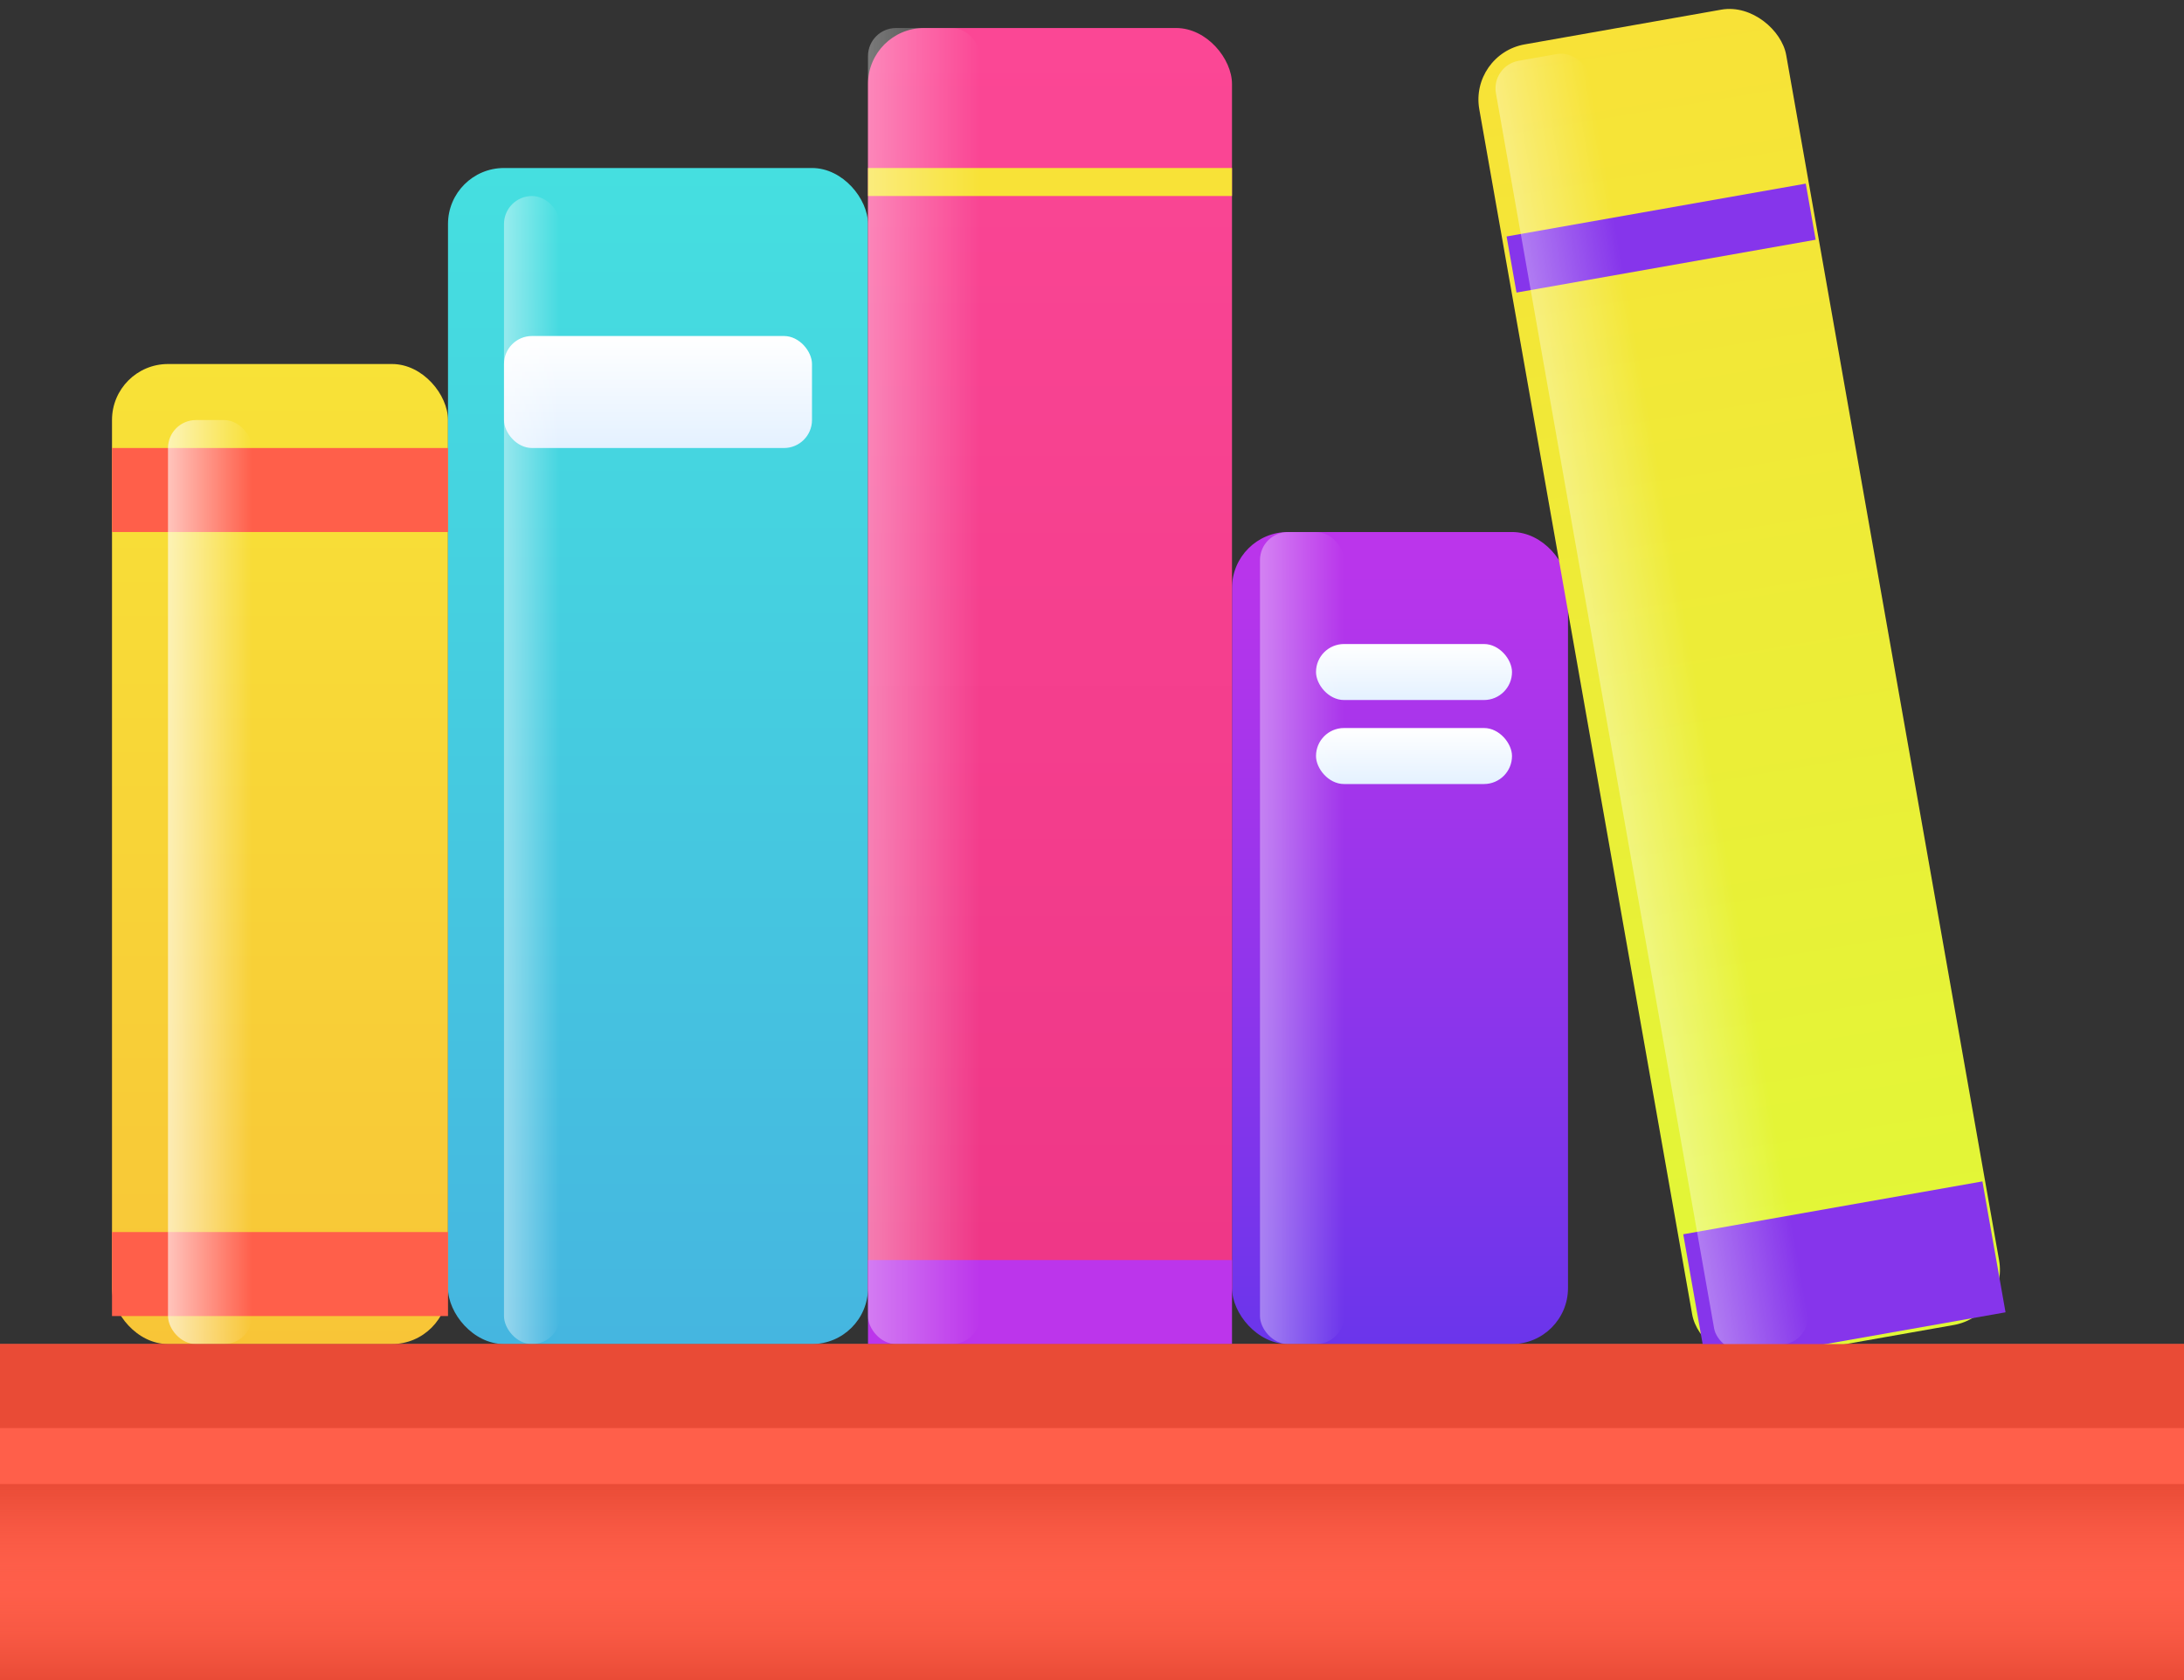 <svg xmlns="http://www.w3.org/2000/svg" xmlns:xlink="http://www.w3.org/1999/xlink" width="78" height="60" viewBox="0 0 78 60"><rect x="0" y="0" width="78" height="60" fill="#333333" stroke="none"/><defs><linearGradient id="a" x1="0.5" x2="0.5" y2="1" gradientUnits="objectBoundingBox"><stop offset="0" stop-color="#f8e237"/><stop offset="1" stop-color="#f8c537"/></linearGradient><linearGradient id="b" x1="0.5" x2="0.5" y2="1" gradientUnits="objectBoundingBox"><stop offset="0" stop-color="#bc35eb"/><stop offset="1" stop-color="#6b35eb"/></linearGradient><linearGradient id="c" x1="0.5" x2="0.5" y2="1" gradientUnits="objectBoundingBox"><stop offset="0" stop-color="#45dfe0"/><stop offset="1" stop-color="#45b6e0"/></linearGradient><linearGradient id="d" x1="0.5" x2="0.5" y2="1" gradientUnits="objectBoundingBox"><stop offset="0" stop-color="#fb4795"/><stop offset="1" stop-color="#ee3686"/></linearGradient><linearGradient id="e" x1="0.5" x2="0.5" y2="1" gradientUnits="objectBoundingBox"><stop offset="0" stop-color="#f8e237"/><stop offset="1" stop-color="#e0f837"/></linearGradient><linearGradient id="f" x1="0.5" x2="0.5" y2="1" gradientUnits="objectBoundingBox"><stop offset="0" stop-color="#fff"/><stop offset="1" stop-color="#e4f1ff"/></linearGradient><linearGradient id="i" y1="0.57" x2="1" y2="0.57" gradientUnits="objectBoundingBox"><stop offset="0" stop-color="#fff" stop-opacity="0.631"/><stop offset="1" stop-color="#fff" stop-opacity="0"/></linearGradient><linearGradient id="j" y1="0.57" x2="1" y2="0.57" gradientUnits="objectBoundingBox"><stop offset="0" stop-color="#fff" stop-opacity="0.38"/><stop offset="1" stop-color="#fff" stop-opacity="0"/></linearGradient><linearGradient id="k" y1="0.57" x2="1" y2="0.57" gradientUnits="objectBoundingBox"><stop offset="0" stop-color="#fff" stop-opacity="0.439"/><stop offset="1" stop-color="#fff" stop-opacity="0"/></linearGradient><linearGradient id="l" y1="0.57" x2="1" y2="0.57" gradientUnits="objectBoundingBox"><stop offset="0" stop-color="#fff" stop-opacity="0.349"/><stop offset="1" stop-color="#fff" stop-opacity="0"/></linearGradient><linearGradient id="n" x1="0.5" x2="0.5" y2="1" gradientUnits="objectBoundingBox"><stop offset="0" stop-color="#e94b36"/><stop offset="1" stop-color="#ff5f4a" stop-opacity="0"/></linearGradient><linearGradient id="p" x1="0.5" x2="0.5" y2="1" gradientUnits="objectBoundingBox"><stop offset="0" stop-color="#fff" stop-opacity="0.2"/><stop offset="1" stop-color="#ff5f4a" stop-opacity="0"/></linearGradient></defs><g transform="translate(-10092 -1986)"><rect width="78" height="12" transform="translate(10092 2034)" fill="#ff5f4a"/><rect width="12" height="35" rx="2" transform="translate(10096 1999)" fill="url(#a)"/><rect width="12" height="29" rx="2" transform="translate(10136 2005)" fill="url(#b)"/><rect width="15" height="42" rx="2" transform="translate(10108 1992)" fill="url(#c)"/><rect width="13" height="47" rx="2" transform="translate(10123 1987)" fill="url(#d)"/><rect width="11.128" height="47.691" rx="2" transform="matrix(0.985, -0.174, 0.174, 0.985, 10144.484, 1987.933)" fill="url(#e)"/><rect width="12" height="3" transform="translate(10096 2002)" fill="#ff5f4a"/><rect width="10.847" height="2.034" transform="matrix(0.985, -0.174, 0.174, 0.985, 10145.807, 1994.445)" fill="#8635eb"/><rect width="10.847" height="4.746" transform="matrix(0.985, -0.174, 0.174, 0.985, 10152.116, 2030.079)" fill="#8635eb"/><rect width="11" height="4" rx="1" transform="translate(10110 1998)" fill="url(#f)"/><rect width="7" height="2" rx="1" transform="translate(10139 2009)" fill="url(#f)"/><rect width="7" height="2" rx="1" transform="translate(10139 2012)" fill="url(#f)"/><rect width="13" height="1" transform="translate(10123 1992)" fill="#f8e237"/><rect width="13" transform="translate(10123 1996)" fill="#f8e237"/><rect width="13" height="3" transform="translate(10123 2031)" fill="#bc35eb"/><rect width="12" height="3" transform="translate(10096 2030)" fill="#ff5f4a"/><g transform="translate(10097.854 1987.464)"><rect width="3" height="33" rx="1" transform="translate(0.146 13.537)" fill="url(#i)"/><rect width="3" height="29" rx="1" transform="translate(39.146 17.537)" fill="url(#j)"/><rect width="2" height="41" rx="1" transform="translate(12.146 5.537)" fill="url(#k)"/><rect width="4" height="47" rx="1" transform="translate(25.146 -0.463)" fill="url(#l)"/><rect width="3.39" height="46.78" rx="1" transform="matrix(0.985, -0.174, 0.174, 0.985, 47.398, 0.881)" fill="url(#l)"/></g><rect width="78" height="3" transform="translate(10092 2034)" fill="#e94b36"/><rect width="78" height="4" transform="translate(10092 2039)" fill="url(#n)"/><rect width="78" height="4" transform="translate(10170 2046) rotate(180)" fill="url(#n)"/><rect width="78" transform="translate(10092 2037)" fill="url(#p)"/></g></svg>